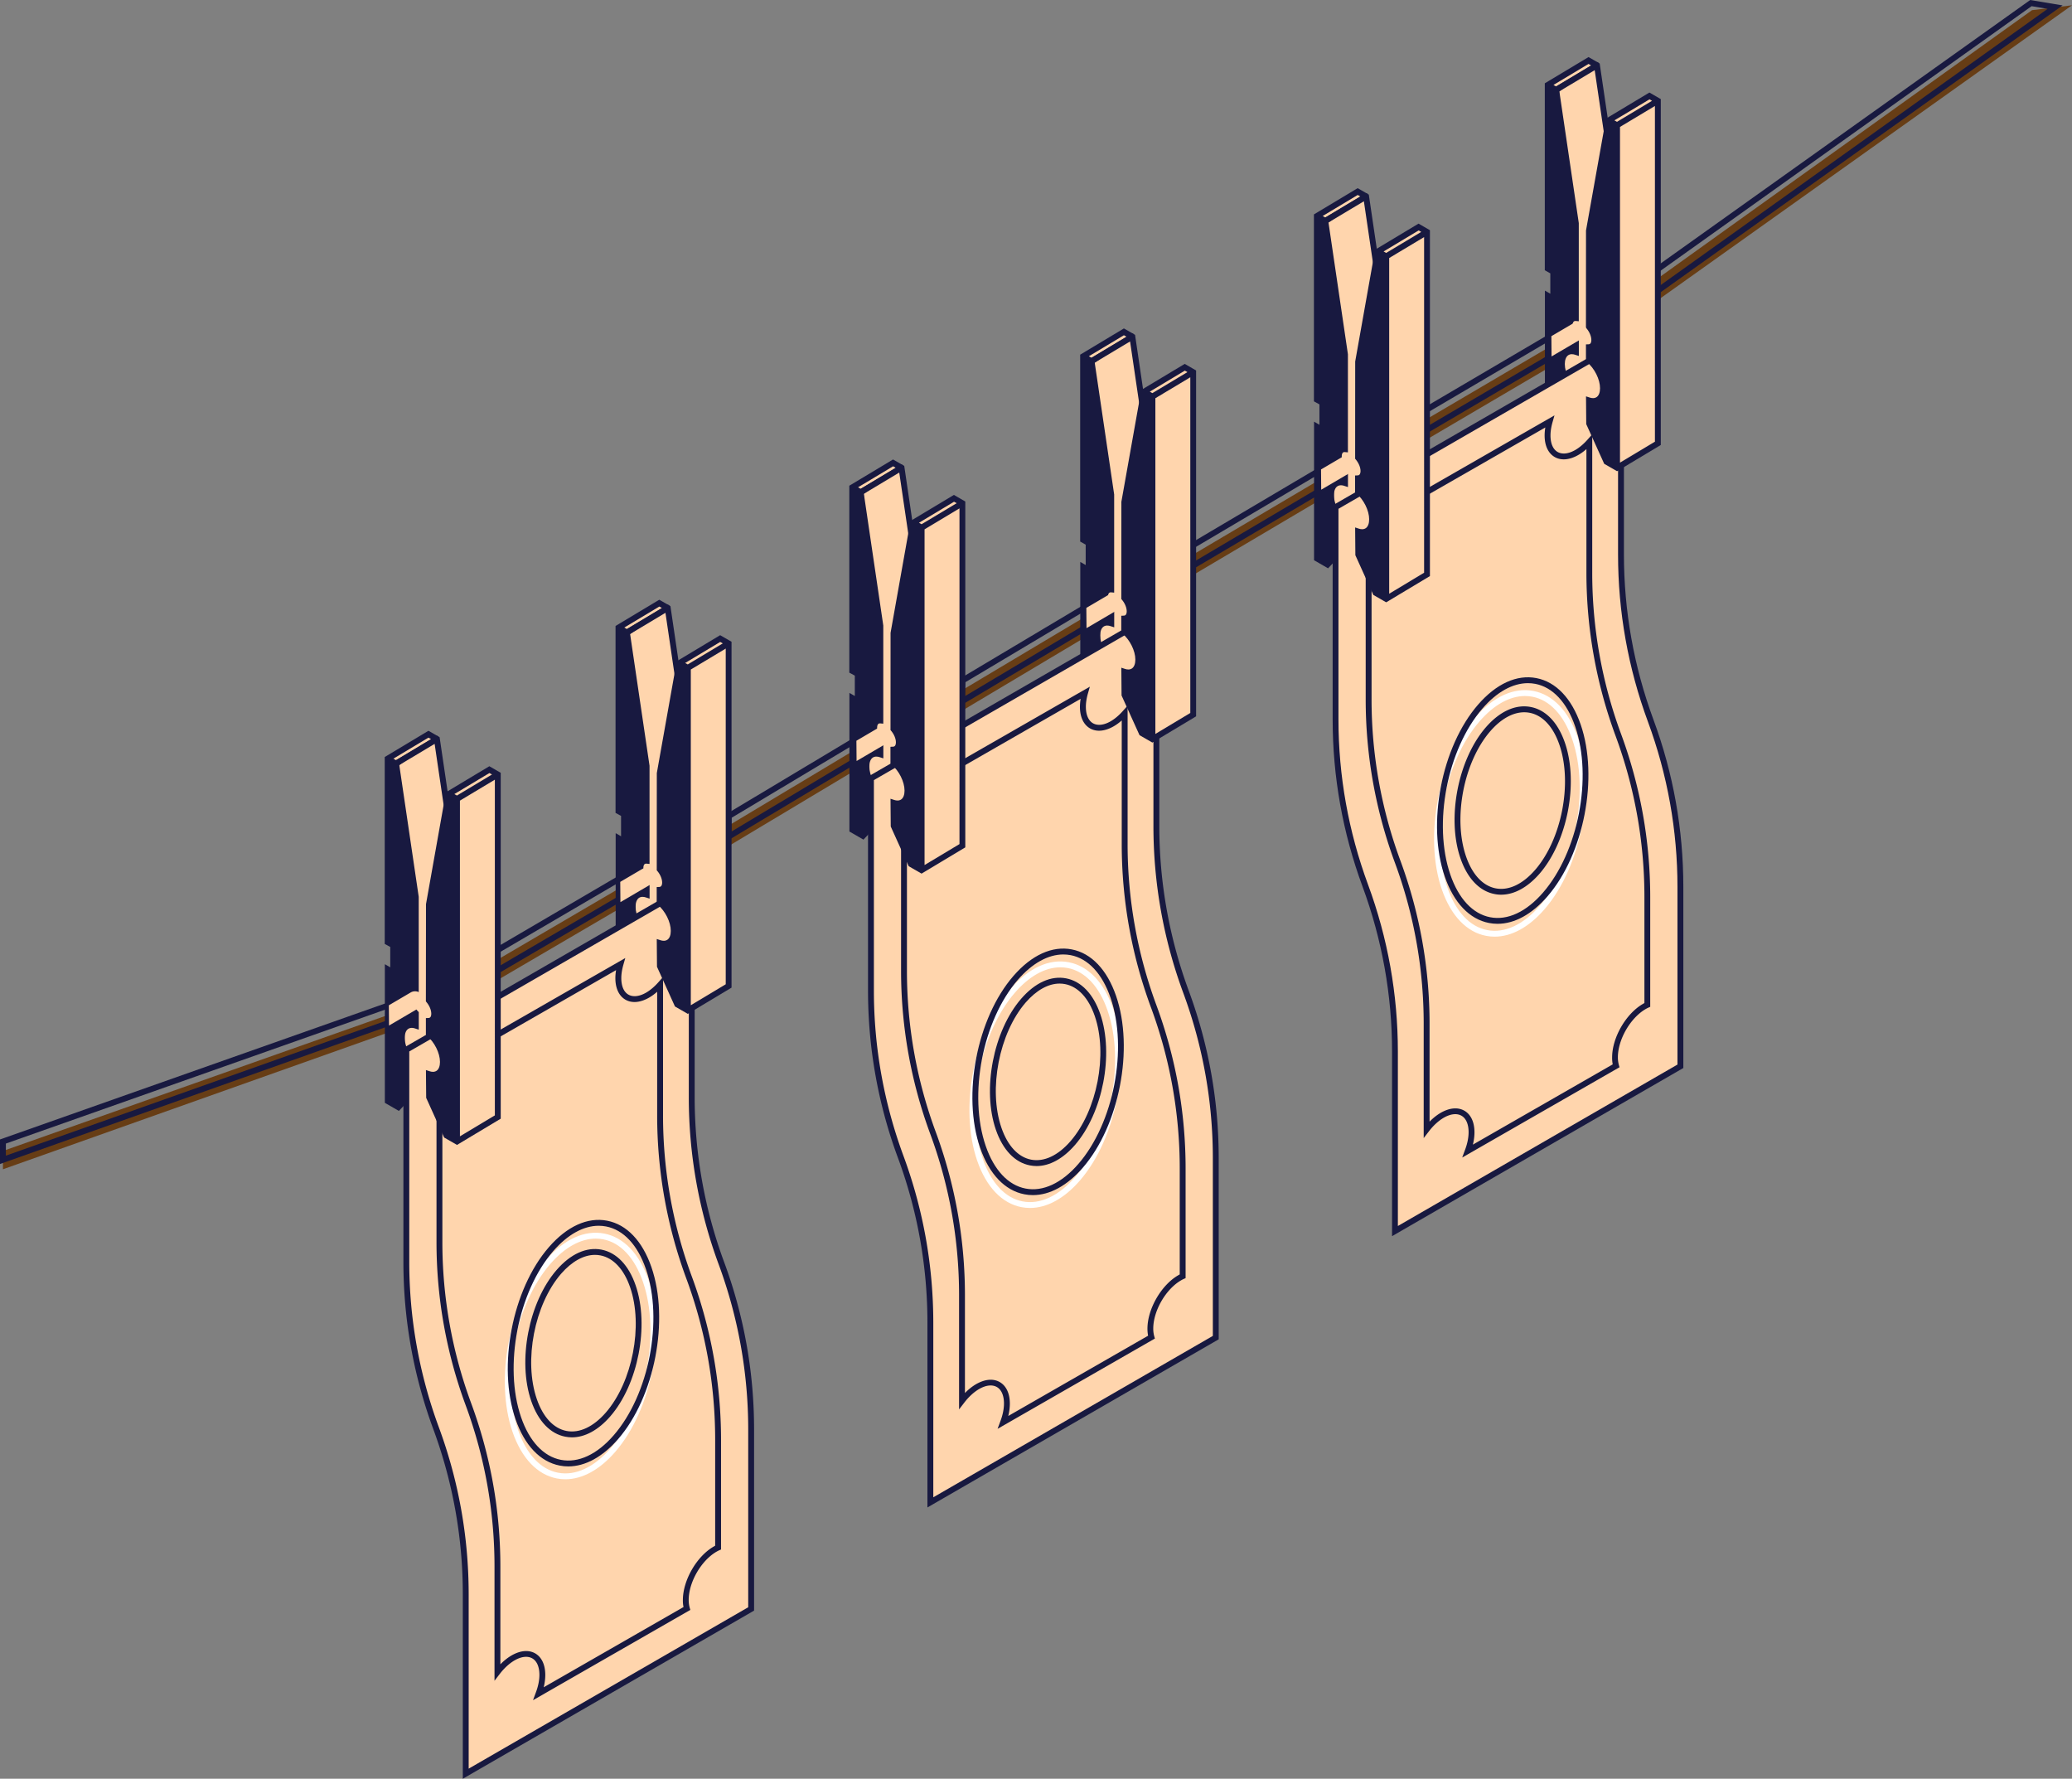 <svg width="628" height="539" fill="none" xmlns="http://www.w3.org/2000/svg"><rect width="100%" height="100%" fill="#808080" stroke="none"/><path d="M495.148 96.158L628 1.6l-12.116 1.477-123.832 88.739 3.096 4.34zM194.556 265.174l2.697 4.606-46.641 27.31-2.697-4.606 46.641-27.31zm237.698-131.905l46.632-27.415-2.704-4.59-43.982 25.849.054 6.156zm-24.852 7.698l2.717 4.595-48.519 28.687-2.717-4.594 48.519-28.688zm-115.953 74.476l46.632-27.806-2.74-4.59-43.643 26.027-.249 6.369zm-70.652 40.954l48.483-29.034-2.74-4.59-45.689 27.38-.054 6.244zM.89 354.316l125.13-44.405-2.776-4.341L.89 348.766v5.55z" fill="#673D15"/><path d="M494.934 94.539L625.153 1.637 615.332 0 490.824 88.74l4.11 5.799zM620.616 2.686l-125.255 89.38-2.064-2.9L615.759 1.868l4.857.818zM150.288 295.412l48.18-28.216-3.594-6.138-48.18 28.216 3.594 6.138zm45.743-28.839l-45.103 26.402-1.797-3.06 45.103-26.402 1.797 3.06zm235.333-134.621l48.732-28.642-3.612-6.138-45.209 26.561.089 8.219zm46.312-29.265l-44.551 26.188-.035-4.11 42.771-25.156 1.815 3.078zM361.3 172.622l50.048-29.586-3.629-6.12-50.049 29.603 3.63 6.103zm47.611-30.227l-46.989 27.789-1.815-3.06 46.989-27.789 1.815 3.06zm-118.423 71.803l48.821-29.105-3.647-6.12-44.818 26.721-.356 8.504zm46.383-29.728l-44.461 26.508.177-4.252 42.47-25.316 1.814 3.06zM219.89 255.116l50.618-30.315-3.648-6.102-46.899 28.091-.071 8.326zm48.18-30.92l-46.366 27.772.036-4.163 44.515-26.651 1.815 3.042zM0 352.715l127.372-45.188-3.736-5.888-.677.231-122.96 43.409v7.436zm124.667-46.131L1.779 350.189v-3.665l121.091-42.75 1.797 2.81z" fill="#181940"/><path d="M484.028 19.819l-12.383 7.418-2.545-1.476 12.366-7.42 2.562 1.477z" fill="#FFD5AD"/><path d="M484.028 19.819l5.96 40.366v58.175l-12.365 7.419-4.27-7.419V65.505l-1.708-38.268 12.383-7.418z" fill="#FFD5AD"/><path d="M480.825 30.546l5.961 40.385v58.157l-12.366 7.419-4.27-7.419V76.232l-1.708-38.267 12.383-7.419z" fill="#FFD5AD"/><path d="M477.303 127.007l13.575-8.148V60.185l-6.032-40.936-.818-.48-13.29 7.97 1.725 38.801v53.052l4.84 8.415zm11.796-9.163l-11.156 6.69-3.7-6.423V65.505l-1.691-37.787 10.782-6.458 5.765 39.068v57.516z" fill="#181940"/><path d="M470.738 90.554v-8.22l-1.637-.942V25.76l2.562 1.476 5.96 40.385v28.767c-1.103-.107-1.868.712-1.868 2.188 0 1.477.765 3.167 1.868 4.341v3.754c-2.437-.783-4.27.676-4.27 3.683 0 3.006 1.815 6.564 4.27 8.592v6.832l-5.32 5.622-3.202-1.85V89.593l1.637.96z" fill="#181940"/><path d="M468.211 81.89V25.245l13.255-7.953 3.06 1.762-11.903 8.628 5.889 39.922V97.35l-.96-.09c-.249-.017-.41.036-.552.161-.231.196-.356.623-.356 1.139 0 1.191.659 2.704 1.637 3.736l.249.249v5.319l-1.156-.374c-.587-.195-1.441-.302-2.1.178-.64.463-.996 1.406-.996 2.651 0 2.686 1.655 6.013 3.95 7.917l.32.267v7.596l-6.049 6.387-4.252-2.455V88.063l1.636.943v-6.173l-1.672-.943zm13.255-62.516l-10.622 6.369.801.462 10.622-6.369-.801-.462zM469.99 80.876l1.637.943v10.265l-1.637-.943v37.894l2.135 1.245 4.608-4.857v-6.066c-2.526-2.278-4.27-5.925-4.27-9.002 0-1.833.605-3.274 1.726-4.092.712-.516 1.566-.747 2.526-.676v-2.331c-1.138-1.352-1.868-3.149-1.868-4.679 0-1.05.321-1.903.926-2.455.266-.249.587-.427.942-.534V67.746l-5.906-39.957-.463-.267-.391-.231v53.585h.035z" fill="#181940"/><path d="M414.053 59.527l-12.366 7.419-2.562-1.477 12.383-7.418 2.545 1.476zm0 0l5.978 40.385v58.157l-12.383 7.419-4.253-7.419v-52.838l-1.708-38.285 12.366-7.419z" fill="#FFD5AD"/><path d="M410.85 68.796l5.978 40.367v58.175l-13.433-1.85-3.202 1.85v-52.856l-1.708-38.267 12.365-7.419z" fill="#FFD5AD"/><path d="M407.327 166.733l13.576-8.148V99.912l-6.032-40.936-.818-.48-13.291 7.97 1.726 38.801v53.051l4.839 8.415zm11.814-9.162l-11.155 6.689-3.701-6.422v-52.607l-1.69-37.787 10.782-6.458 5.764 39.068v57.517z" fill="#181940"/><path d="M400.762 130.263v-8.22l-1.637-.943V65.47l2.562 1.476 5.961 40.385v28.767c-1.103-.107-1.868.711-1.868 2.188 0 1.459.765 3.167 1.868 4.341v3.754c-2.438-.783-4.27.676-4.27 3.682 0 3.007 1.814 6.565 4.27 8.593v6.832l-5.32 5.622-3.203-1.851V129.32l1.637.943z" fill="#181940"/><path d="M398.236 121.616V64.971l13.255-7.952 3.06 1.761-11.903 8.629 5.889 39.921v29.746l-.961-.089c-.249-.018-.409.036-.551.16-.231.196-.356.623-.356 1.139 0 1.192.658 2.704 1.637 3.736l.249.249v5.319l-1.157-.373c-.587-.196-1.441-.303-2.099.178-.641.462-.996 1.405-.996 2.651 0 2.686 1.654 6.013 3.949 7.916l.321.267v7.597l-6.05 6.387-4.252-2.456v-41.985l1.637.943v-6.174l-1.672-.925zm13.272-62.533l-10.621 6.368.8.463 10.622-6.369-.801-.462zm-11.493 61.501l1.637.943v10.265l-1.637-.942v37.893l2.135 1.246 4.608-4.857v-6.067c-2.527-2.277-4.27-5.924-4.27-9.002 0-1.832.605-3.273 1.726-4.091.711-.516 1.565-.748 2.526-.677v-2.33c-1.139-1.352-1.868-3.149-1.868-4.679 0-1.05.32-1.904.925-2.455a2.37 2.37 0 01.943-.534v-27.842l-5.907-39.958-.462-.266-.392-.232v53.585h.036z" fill="#181940"/><path d="M404.819 153.657v64.313c0 17.185 3.042 34.229 9.002 50.347a145.543 145.543 0 019.003 50.347v54.368l86.504-49.92v-54.368a145.12 145.12 0 00-9.003-50.347 145.571 145.571 0 01-9.002-50.348v-64.312l-86.504 49.92z" fill="#FFD5AD"/><path d="M421.917 374.58l88.283-50.952v-54.884c0-17.346-3.042-34.389-9.056-50.668-5.925-16.064-8.949-32.912-8.949-50.044v-65.843l-88.284 50.952v64.829c0 17.345 3.043 34.389 9.056 50.667 5.925 16.083 8.95 32.913 8.95 50.045v55.898zm86.486-51.984l-84.725 48.906v-52.82c0-17.346-3.042-34.389-9.056-50.668-5.925-16.082-8.949-32.912-8.949-50.044v-63.797l84.742-48.906v62.765c0 17.345 3.043 34.389 9.056 50.667 5.925 16.065 8.95 32.913 8.95 50.045v53.852h-.018z" fill="#181940"/><path d="M416.881 171.305c4.911-2.846 8.896-9.731 8.896-15.406a9.59 9.59 0 00-.373-2.722l44.284-25.441c-.409 1.423-.641 2.847-.641 4.217 0 5.675 3.986 7.97 8.896 5.141 1.352-.783 2.616-1.868 3.772-3.149v39.584c0 16.777 2.971 33.428 8.789 49.191a141.896 141.896 0 018.789 49.191v32.628c-.302.142-.587.284-.889.462-4.911 2.847-8.896 9.732-8.896 15.407 0 .96.124 1.814.338 2.562l-44.925 25.778c.712-1.886 1.121-3.825 1.121-5.64 0-5.675-3.985-7.97-8.896-5.141-1.725.996-3.344 2.508-4.714 4.288v-31.988c0-16.776-2.972-33.428-8.79-49.191a141.892 141.892 0 01-8.789-49.191v-39.69a9.802 9.802 0 002.028-.89z" fill="#FFD5AD"/><path d="M413.892 178.226c4.911-2.829 8.896-9.732 8.896-15.407a9.596 9.596 0 00-.373-2.722l44.302-25.423c-.41 1.424-.641 2.847-.641 4.217 0 5.675 3.985 7.97 8.896 5.141 1.352-.783 2.615-1.868 3.772-3.149v39.584c0 16.777 2.971 33.429 8.789 49.191a141.9 141.9 0 018.789 49.191v32.628c-.302.142-.587.284-.889.462-4.911 2.847-8.896 9.732-8.896 15.407 0 .961.124 1.815.338 2.562l-44.925 25.778c.712-1.886 1.121-3.825 1.121-5.639 0-5.676-3.985-7.97-8.896-5.142-1.726.996-3.345 2.509-4.715 4.288v-31.988a142.04 142.04 0 00-8.789-49.19 141.9 141.9 0 01-8.789-49.191v-39.709c.623-.195 1.299-.48 2.01-.889z" fill="#FFD5AD"/><path d="M443.178 350.758l47.682-27.361-.196-.677a8.816 8.816 0 01-.302-2.33c0-5.391 3.79-11.955 8.451-14.642.285-.16.552-.302.836-.427l.516-.231v-33.197c0-16.937-2.971-33.589-8.842-49.493a140.638 140.638 0 01-8.736-48.871v-41.914l-1.548 1.743c-1.139 1.263-2.331 2.259-3.541 2.971-2.081 1.21-4.003 1.423-5.408.623-1.388-.801-2.153-2.58-2.153-4.999 0-1.228.213-2.562.605-3.968l.605-2.117-46.829 26.864.214.676c.231.729.338 1.565.338 2.473 0 5.39-3.79 11.955-8.451 14.641a9.068 9.068 0 01-1.868.819l-.623.195v40.367a142.44 142.44 0 008.843 49.493 140.566 140.566 0 018.735 48.871v34.603l1.602-2.082c1.352-1.761 2.9-3.166 4.448-4.074 2.081-1.21 4.003-1.423 5.408-.622 1.388.8 2.153 2.579 2.153 4.981 0 1.637-.373 3.487-1.067 5.319l-.872 2.366zm45.618-28.233l-42.38 24.319c.32-1.298.48-2.561.48-3.736 0-3.077-1.085-5.39-3.042-6.529-1.975-1.138-4.519-.907-7.188.623-1.156.676-2.313 1.583-3.38 2.686v-29.603c0-16.954-2.972-33.589-8.843-49.493a140.638 140.638 0 01-8.736-48.871v-39.086a10.82 10.82 0 001.601-.765c5.16-2.971 9.341-10.229 9.341-16.189 0-.819-.071-1.584-.231-2.295l41.953-24.053a14.563 14.563 0 00-.213 2.42c0 3.077 1.085 5.39 3.042 6.529 1.975 1.138 4.519.907 7.188-.623a14.623 14.623 0 002.438-1.779v37.431c0 16.937 2.971 33.589 8.842 49.494a140.558 140.558 0 018.736 48.87v32.076a5.861 5.861 0 00-.445.25c-5.16 2.971-9.341 10.229-9.341 16.189-.017.765.054 1.477.178 2.135z" fill="#181940"/><path d="M451.715 275.249c-8.759-1.696-13.477-15.373-10.538-30.547 2.94-15.174 12.425-26.1 21.184-24.403 8.76 1.697 13.478 15.374 10.538 30.548-2.939 15.174-12.424 26.099-21.184 24.402z" fill="#FFD5AD"/><path d="M454.992 271.11c3.949 0 8.006-2.206 11.618-6.351 8.451-9.732 11.903-27.54 7.686-39.726-2.1-6.085-5.765-9.91-10.337-10.799-4.573-.89-9.394 1.298-13.611 6.155-8.451 9.732-11.903 27.54-7.686 39.727 2.099 6.084 5.764 9.927 10.337 10.798a9.306 9.306 0 001.993.196zm6.992-55.275a8.68 8.68 0 011.655.16c3.914.765 7.098 4.181 8.984 9.642 4.021 11.636.712 28.679-7.348 37.965-3.789 4.359-8.024 6.334-11.938 5.587-3.914-.765-7.099-4.181-8.985-9.643-4.021-11.635-.712-28.678 7.348-37.983 3.256-3.753 6.85-5.728 10.284-5.728z" fill="#181940"/><path d="M452.999 283.83c5.124 0 10.408-2.864 15.105-8.29 11.085-12.756 15.604-36.133 10.088-52.109-2.74-7.916-7.49-12.916-13.415-14.054-5.924-1.157-12.187 1.708-17.685 8.041-11.084 12.756-15.603 36.133-10.088 52.109 2.74 7.916 7.491 12.916 13.415 14.054.836.16 1.708.249 2.58.249zm9.216-72.923c.747 0 1.495.071 2.242.213 5.266 1.014 9.554 5.604 12.063 12.898 5.337 15.443.961 38.037-9.75 50.365-5.053 5.836-10.746 8.486-16.013 7.455-5.266-1.014-9.554-5.604-12.063-12.898-5.319-15.443-.943-38.037 9.75-50.365 4.342-5.017 9.163-7.668 13.771-7.668z" fill="#fff"/><path d="M453.889 279.934c5.124 0 10.408-2.864 15.105-8.29 11.084-12.756 15.603-36.133 10.088-52.109-2.74-7.917-7.49-12.916-13.415-14.054-5.925-1.157-12.188 1.708-17.685 8.041-11.085 12.756-15.604 36.133-10.088 52.109 2.74 7.916 7.49 12.915 13.415 14.054.836.16 1.708.249 2.58.249zm9.216-72.923c.747 0 1.494.071 2.242.213 5.266 1.014 9.554 5.604 12.063 12.898 5.337 15.443.96 38.037-9.75 50.365-5.053 5.836-10.747 8.486-16.013 7.455-5.266-1.014-9.554-5.604-12.063-12.899-5.32-15.442-.943-38.036 9.75-50.365 4.341-5.017 9.163-7.667 13.771-7.667z" fill="#181940"/><path d="M343.205 102.029l-12.383 7.418-2.544-1.476 12.365-7.419 2.562 1.477z" fill="#FFD5AD"/><path d="M343.205 102.028l5.961 40.385v58.157l-12.366 7.419-4.27-7.419v-52.855l-1.708-38.268 12.383-7.419z" fill="#FFD5AD"/><path d="M340.003 112.756l5.96 40.385v58.157l-12.365 7.419-4.27-7.419v-52.856l-1.709-38.267 12.384-7.419z" fill="#FFD5AD"/><path d="M336.48 209.217l13.575-8.149v-58.655l-6.031-40.936-.819-.48-13.29 7.97 1.726 38.801v53.051l4.839 8.398zm11.796-9.145l-11.156 6.689-3.7-6.422v-52.624l-1.691-37.787 10.782-6.458 5.765 39.068v57.534z" fill="#181940"/><path d="M329.915 172.764v-8.219l-1.637-.943v-55.631l2.562 1.476 5.96 40.385v28.767c-1.103-.107-1.868.712-1.868 2.188 0 1.459.765 3.167 1.868 4.341v3.754c-2.437-.783-4.252.676-4.252 3.683 0 3.006 1.815 6.564 4.252 8.593v6.831l-5.319 5.622-3.203-1.85v-39.94l1.637.943z" fill="#181940"/><path d="M327.388 164.1v-56.627l13.255-7.953 3.06 1.761-11.902 8.629 5.889 39.922v29.746l-.961-.089c-.249-.018-.409.035-.552.16-.231.195-.355.622-.355 1.138 0 1.192.658 2.705 1.636 3.736l.249.249v5.32l-1.156-.374c-.587-.195-1.441-.302-2.099.178-.641.463-.997 1.406-.997 2.651 0 2.686 1.655 6.013 3.95 7.917l.32.267v7.596l-6.049 6.387-4.252-2.455v-41.986l1.637.943v-6.173l-1.673-.943zm13.255-62.516l-10.622 6.369.801.462 10.622-6.369-.801-.462zm-11.476 61.502l1.637.943v10.265l-1.637-.943v37.894l2.135 1.245 4.608-4.857v-6.066c-2.526-2.277-4.27-5.925-4.27-9.002 0-1.833.605-3.274 1.726-4.092.712-.516 1.566-.747 2.527-.676v-2.331c-1.139-1.352-1.868-3.149-1.868-4.679 0-1.049.32-1.903.925-2.455.267-.249.587-.427.943-.533v-27.843l-5.907-39.957-.463-.267-.391-.231v53.585h.035z" fill="#181940"/><path d="M273.229 141.737l-12.365 7.437-2.562-1.477 12.383-7.437 2.544 1.477zm.001 0l5.978 40.385v58.175l-12.383 7.418-4.253-7.436v-52.838l-1.708-38.267 12.366-7.437z" fill="#FFD5AD"/><path d="M270.027 151.006l5.978 40.385v58.157l-13.433-1.832-3.202 1.832v-52.856l-1.708-38.267 12.365-7.419z" fill="#FFD5AD"/><path d="M266.522 248.943l13.575-8.148v-58.673l-6.031-40.936-.818-.481-13.291 7.97 1.726 38.802v53.051l4.839 8.415zm11.796-9.162l-11.155 6.689-3.701-6.422v-52.607l-1.69-37.787 10.782-6.458 5.764 39.068v57.517z" fill="#181940"/><path d="M259.957 212.472v-8.219l-1.637-.943v-55.613l2.562 1.477 5.96 40.384v28.767c-1.103-.106-1.868.712-1.868 2.189 0 1.459.765 3.166 1.868 4.341v3.753c-2.437-.782-4.252.676-4.252 3.683 0 3.007 1.815 6.565 4.252 8.593v6.831l-5.319 5.622-3.203-1.85v-39.958l1.637.943z" fill="#181940"/><path d="M257.413 203.826v-56.645l13.255-7.952 3.06 1.761-11.903 8.628 5.889 39.922v29.746l-.96-.089c-.249-.018-.41.036-.552.16-.231.196-.356.623-.356 1.139 0 1.192.658 2.704 1.637 3.736l.249.249v5.319l-1.156-.373c-.587-.196-1.441-.303-2.1.178-.64.462-.996 1.405-.996 2.65 0 2.687 1.655 6.014 3.95 7.917l.32.267v7.597l-6.049 6.386-4.253-2.455v-42.003l1.637.943v-6.173l-1.672-.908zm13.273-62.534l-10.622 6.369.8.463 10.622-6.369-.8-.463zm-11.494 61.502l1.637.943v10.265l-1.637-.943v37.894l2.135 1.246 4.608-4.857v-6.067c-2.526-2.277-4.27-5.924-4.27-9.002 0-1.832.605-3.273 1.726-4.092.712-.515 1.566-.747 2.526-.676v-2.33c-1.138-1.352-1.868-3.149-1.868-4.679 0-1.05.32-1.904.925-2.455.267-.249.588-.427.943-.534v-27.842l-5.907-39.958-.462-.266-.392-.232v53.585h.036z" fill="#181940"/><path d="M263.996 235.867v64.313c0 17.185 3.042 34.229 9.003 50.347a145.566 145.566 0 019.002 50.347v54.368l86.504-49.92v-54.368c0-17.186-3.042-34.229-9.002-50.347a145.549 145.549 0 01-9.003-50.348v-64.312l-86.504 49.92z" fill="#FFD5AD"/><path d="M281.094 456.79l88.283-50.952v-54.884c0-17.346-3.042-34.389-9.056-50.668-5.925-16.064-8.949-32.912-8.949-50.044v-65.861l-88.284 50.952v64.829c0 17.346 3.043 34.389 9.057 50.667a143.913 143.913 0 018.949 50.045v55.916zm86.504-51.984l-84.725 48.906v-52.82c0-17.346-3.042-34.389-9.056-50.667-5.925-16.083-8.949-32.913-8.949-50.045v-63.797l84.725-48.906v62.765a145.72 145.72 0 009.056 50.667c5.924 16.065 8.949 32.913 8.949 50.045v53.852z" fill="#181940"/><path d="M276.059 253.515c4.91-2.846 8.896-9.731 8.896-15.406 0-1.032-.143-1.94-.374-2.722l44.302-25.423c-.409 1.423-.641 2.846-.641 4.216 0 5.675 3.986 7.97 8.896 5.142 1.352-.783 2.616-1.868 3.772-3.149v39.584a142.05 142.05 0 008.789 49.191 141.892 141.892 0 018.79 49.19v32.628c-.303.143-.588.285-.89.463-4.911 2.846-8.896 9.731-8.896 15.406 0 .961.125 1.815.338 2.562l-44.924 25.779c.711-1.886 1.12-3.825 1.12-5.64 0-5.675-3.985-7.97-8.896-5.141-1.725.996-3.344 2.508-4.714 4.287v-31.987c0-16.777-2.972-33.429-8.79-49.191a141.924 141.924 0 01-8.789-49.191v-39.708a10.151 10.151 0 002.011-.89z" fill="#FFD5AD"/><path d="M273.07 260.436c4.91-2.847 8.896-9.732 8.896-15.407a9.594 9.594 0 00-.374-2.722l44.302-25.423c-.409 1.424-.641 2.847-.641 4.217 0 5.675 3.986 7.97 8.896 5.141 1.352-.783 2.616-1.868 3.772-3.149v39.584c0 16.777 2.971 33.429 8.789 49.191a141.901 141.901 0 018.79 49.191v32.628c-.303.142-.588.284-.89.462-4.911 2.829-8.896 9.732-8.896 15.407 0 .96.125 1.814.338 2.562l-44.924 25.778c.711-1.886 1.12-3.825 1.12-5.639 0-5.676-3.985-7.971-8.895-5.142-1.726.996-3.345 2.509-4.715 4.288v-31.988c0-16.776-2.972-33.428-8.79-49.191a141.914 141.914 0 01-8.789-49.19v-39.709c.623-.196 1.299-.48 2.011-.889z" fill="#FFD5AD"/><path d="M302.355 432.968l47.682-27.362-.195-.676a8.774 8.774 0 01-.303-2.33c0-5.391 3.79-11.955 8.451-14.642.285-.16.552-.302.837-.427l.516-.231v-33.197c0-16.937-2.972-33.589-8.843-49.494a140.632 140.632 0 01-8.736-48.87v-41.915l-1.548 1.744c-1.138 1.263-2.331 2.259-3.54 2.971-2.082 1.21-4.004 1.423-5.409.623-1.388-.801-2.153-2.58-2.153-5 0-1.227.214-2.561.605-3.967l.605-2.117-46.828 26.864.213.676c.231.729.338 1.565.338 2.473 0 5.39-3.789 11.955-8.451 14.641a9.068 9.068 0 01-1.868.819l-.623.195v40.367a142.44 142.44 0 008.843 49.493 140.567 140.567 0 018.736 48.871v34.603l1.601-2.082c1.352-1.761 2.9-3.167 4.448-4.074 2.082-1.21 4.003-1.423 5.409-.623 1.387.801 2.152 2.58 2.152 4.982 0 1.636-.373 3.487-1.067 5.319l-.872 2.366zm45.619-28.216l-42.381 24.32c.32-1.299.481-2.562.481-3.736 0-3.078-1.086-5.39-3.043-6.529-1.975-1.139-4.519-.907-7.188.623-1.156.676-2.313 1.583-3.38 2.686v-29.603c0-16.955-2.971-33.589-8.843-49.494a140.632 140.632 0 01-8.736-48.87v-39.068a11.085 11.085 0 001.602-.765c5.159-2.971 9.34-10.23 9.34-16.19 0-.818-.071-1.583-.231-2.295l41.936-24.07a14.45 14.45 0 00-.214 2.419c0 3.078 1.085 5.391 3.043 6.529 1.974 1.139 4.519.908 7.187-.622a14.695 14.695 0 002.438-1.779v37.431c0 16.936 2.971 33.588 8.843 49.493a140.562 140.562 0 018.735 48.871v32.076c-.142.071-.302.16-.444.249-5.16 2.971-9.341 10.23-9.341 16.19 0 .747.071 1.458.196 2.134z" fill="#181940"/><path d="M310.885 357.46c-8.76-1.697-13.478-15.374-10.538-30.548 2.94-15.174 12.425-26.099 21.184-24.403 8.76 1.697 13.478 15.374 10.538 30.548-2.94 15.174-12.424 26.1-21.184 24.403z" fill="#FFD5AD"/><path d="M314.169 353.338c3.95 0 8.006-2.206 11.618-6.351 8.451-9.732 11.903-27.54 7.686-39.727-2.099-6.084-5.764-9.909-10.337-10.799-4.572-.889-9.394 1.299-13.611 6.156-8.451 9.731-11.902 27.54-7.686 39.726 2.1 6.085 5.765 9.927 10.337 10.799.659.125 1.335.196 1.993.196zm6.992-55.293c.552 0 1.103.053 1.655.16 3.914.765 7.099 4.181 8.985 9.642 4.021 11.635.712 28.679-7.348 37.965-3.79 4.359-8.024 6.334-11.939 5.587-3.914-.765-7.099-4.181-8.984-9.643-4.021-11.635-.712-28.678 7.348-37.983 3.256-3.736 6.849-5.728 10.283-5.728z" fill="#181940"/><path d="M312.176 366.04c5.124 0 10.409-2.864 15.106-8.29 11.084-12.756 15.603-36.133 10.088-52.108-2.74-7.917-7.491-12.916-13.415-14.055-5.925-1.156-12.188 1.708-17.686 8.041-11.084 12.756-15.603 36.133-10.088 52.109 2.74 7.917 7.491 12.916 13.415 14.054.854.16 1.709.249 2.58.249zm9.216-72.923c.748 0 1.495.071 2.242.214 5.267 1.014 9.555 5.604 12.063 12.898 5.338 15.442.961 38.036-9.75 50.365-5.053 5.835-10.746 8.486-16.012 7.454-5.267-1.014-9.555-5.604-12.063-12.898-5.32-15.442-.943-38.036 9.75-50.365 4.341-5.017 9.162-7.668 13.77-7.668z" fill="#fff"/><path d="M313.066 362.144c5.124 0 10.408-2.864 15.105-8.29 11.085-12.756 15.604-36.133 10.088-52.109-2.74-7.916-7.49-12.916-13.415-14.054-5.925-1.157-12.187 1.708-17.685 8.041-11.084 12.756-15.603 36.133-10.088 52.109 2.74 7.916 7.49 12.916 13.415 14.054.854.178 1.708.249 2.58.249zm9.216-72.923c.747 0 1.495.071 2.242.213 5.266 1.014 9.554 5.604 12.063 12.898 5.337 15.443.961 38.037-9.75 50.365-5.053 5.836-10.746 8.486-16.013 7.455-5.266-1.014-9.554-5.604-12.063-12.898-5.319-15.443-.943-38.037 9.75-50.365 4.341-5 9.163-7.668 13.771-7.668z" fill="#181940"/><path d="M202.383 184.239l-12.366 7.418-2.562-1.476 12.366-7.419 2.562 1.477z" fill="#FFD5AD"/><path d="M202.383 184.239l5.96 40.384v58.157l-12.365 7.419-4.27-7.419v-52.855l-1.691-38.268 12.366-7.418z" fill="#FFD5AD"/><path d="M199.18 194.966l5.96 40.385v58.157l-12.365 7.437-4.27-7.437V240.67l-1.69-38.285 12.365-7.419z" fill="#FFD5AD"/><path d="M195.657 291.427l13.575-8.148v-58.674l-6.031-40.936-.818-.48-13.291 7.97 1.726 38.801v53.052l4.839 8.415zm11.796-9.145l-11.155 6.69-3.701-6.423v-52.606l-1.69-37.787 10.782-6.458 5.764 39.068v57.516z" fill="#181940"/><path d="M189.092 254.974v-8.219l-1.637-.943v-55.631l2.562 1.476 5.96 40.385v28.767c-1.103-.106-1.868.712-1.868 2.188 0 1.459.765 3.167 1.868 4.341v3.754c-2.437-.783-4.252.676-4.252 3.683 0 3.006 1.815 6.565 4.252 8.593v6.831l-5.319 5.622-3.203-1.85v-39.958l1.637.961z" fill="#181940"/><path d="M186.566 246.328v-56.645l13.254-7.953 3.061 1.762-11.903 8.628 5.889 39.922v29.746l-.961-.089c-.249-.018-.409.035-.551.16-.232.196-.356.623-.356 1.139 0 1.192.658 2.704 1.637 3.736l.249.249v5.319l-1.157-.374c-.587-.195-1.441-.302-2.099.178-.641.463-.996 1.406-.996 2.651 0 2.686 1.654 6.013 3.949 7.917l.321.267v7.596l-6.05 6.387-4.252-2.455v-42.003l1.637.942v-6.173l-1.672-.907zm13.272-62.534l-10.621 6.369.8.463 10.622-6.369-.801-.463zm-11.493 61.502l1.637.943v10.265l-1.637-.943v37.894l2.135 1.245 4.608-4.857v-6.066c-2.527-2.277-4.27-5.924-4.27-9.002 0-1.833.605-3.274 1.726-4.092.711-.516 1.565-.747 2.526-.676v-2.331c-1.139-1.352-1.868-3.148-1.868-4.678 0-1.05.32-1.904.925-2.456.267-.249.587-.427.943-.533v-27.842l-5.907-39.958-.462-.267-.392-.231v53.585h.036z" fill="#181940"/><path d="M132.425 223.965l-12.383 7.419-2.545-1.477 12.366-7.419 2.562 1.477zm0 0l5.96 40.367v58.175l-12.365 7.418-4.27-7.418v-52.856l-1.708-38.267 12.383-7.419z" fill="#FFD5AD"/><path d="M129.222 233.216l5.961 40.385v58.157l-13.433-1.832-3.203 1.832v-52.856l-1.708-38.267 12.383-7.419z" fill="#FFD5AD"/><path d="M125.7 331.153l13.575-8.148v-58.673l-6.032-40.936-.818-.481-13.291 7.971 1.726 38.801v53.051l4.84 8.415zm11.796-9.162l-11.156 6.689-3.701-6.422v-52.607l-1.69-37.787 10.782-6.458 5.765 39.068v57.517z" fill="#181940"/><path d="M119.134 294.7v-8.219l-1.637-.943v-55.631l2.562 1.477 5.961 40.384v28.768c-1.104-.107-1.869.711-1.869 2.188 0 1.476.765 3.167 1.869 4.341v3.754c-2.438-.783-4.253.676-4.253 3.682 0 3.007 1.815 6.565 4.253 8.593v6.832l-5.32 5.621-3.203-1.85V293.74l1.637.96z" fill="#181940"/><path d="M116.608 286.036v-56.645l13.255-7.952 3.06 1.761-11.903 8.629 5.889 39.921v29.746l-.961-.089c-.249-.017-.409.036-.551.16-.231.196-.356.623-.356 1.139 0 1.192.658 2.704 1.637 3.736l.249.249v5.319l-1.156-.373c-.588-.196-1.442-.303-2.1.178-.64.462-.996 1.405-.996 2.651 0 2.686 1.654 6.013 3.95 7.916l.32.267v7.597l-6.049 6.387-4.253-2.456v-42.003l1.637.943v-6.173l-1.672-.908zm13.255-62.516l-10.622 6.369.801.463 10.621-6.369-.8-.463zm-11.476 61.502l1.637.943v10.265l-1.637-.943v37.894l2.135 1.246 4.608-4.857v-6.067c-2.526-2.277-4.27-5.924-4.27-9.002 0-1.832.605-3.273 1.726-4.092.711-.516 1.565-.747 2.526-.676v-2.33c-1.138-1.352-1.868-3.149-1.868-4.679 0-1.05.32-1.904.925-2.455a2.37 2.37 0 01.943-.534v-27.842l-5.907-39.958-.462-.267-.392-.231v53.585h.036z" fill="#181940"/><path d="M123.173 318.095v64.313c0 17.185 3.043 34.229 9.003 50.347a145.563 145.563 0 019.003 50.347v54.368l86.504-49.92v-54.368c0-17.186-3.043-34.229-9.003-50.347a145.549 145.549 0 01-9.003-50.348v-64.312l-86.504 49.92z" fill="#FFD5AD"/><path d="M140.271 539l88.283-50.952v-54.884c0-17.346-3.042-34.389-9.056-50.667a143.84 143.84 0 01-8.949-50.045v-65.861l-88.283 50.952v64.829c0 17.346 3.042 34.389 9.056 50.667 5.925 16.083 8.949 32.913 8.949 50.045V539zm86.504-51.966L142.05 535.94v-52.82c0-17.346-3.042-34.389-9.056-50.668-5.924-16.082-8.949-32.912-8.949-50.044v-63.797l84.725-48.906v62.765a145.72 145.72 0 009.056 50.667c5.925 16.065 8.949 32.912 8.949 50.045v53.852z" fill="#181940"/><path d="M135.236 335.725c4.911-2.829 8.896-9.731 8.896-15.406 0-1.032-.142-1.94-.374-2.722l44.302-25.423c-.409 1.423-.64 2.846-.64 4.216 0 5.676 3.985 7.97 8.896 5.142 1.352-.783 2.615-1.868 3.771-3.149v39.584c0 16.776 2.972 33.428 8.79 49.191a141.89 141.89 0 018.789 49.19v32.628a10.81 10.81 0 00-.89.463c-4.91 2.846-8.896 9.731-8.896 15.406 0 .961.125 1.815.338 2.562l-44.924 25.779c.711-1.886 1.121-3.825 1.121-5.64 0-5.675-3.986-7.97-8.896-5.141-1.726.996-3.345 2.508-4.715 4.287v-31.987c0-16.777-2.971-33.429-8.789-49.191a141.9 141.9 0 01-8.789-49.191v-39.708c.622-.178 1.298-.481 2.01-.89z" fill="#FFD5AD"/><path d="M132.247 342.646c4.91-2.847 8.896-9.732 8.896-15.407a9.558 9.558 0 00-.374-2.722l44.302-25.423c-.409 1.424-.64 2.847-.64 4.217 0 5.675 3.985 7.97 8.895 5.141 1.353-.783 2.616-1.868 3.772-3.149v39.584c0 16.777 2.972 33.429 8.79 49.191a141.9 141.9 0 018.789 49.191v32.628c-.303.142-.587.284-.89.462-4.91 2.847-8.896 9.732-8.896 15.407 0 .961.125 1.815.338 2.562l-44.924 25.778c.711-1.886 1.121-3.825 1.121-5.639 0-5.676-3.986-7.97-8.896-5.142-1.726.997-3.345 2.509-4.715 4.288v-31.988a142.05 142.05 0 00-8.789-49.191 141.892 141.892 0 01-8.79-49.19v-39.709c.623-.196 1.299-.48 2.011-.889z" fill="#FFD5AD"/><path d="M161.55 515.196l47.682-27.362-.195-.676a8.774 8.774 0 01-.303-2.33c0-5.391 3.79-11.955 8.451-14.642.285-.16.552-.302.837-.427l.516-.231v-33.197c0-16.937-2.972-33.589-8.843-49.494a140.632 140.632 0 01-8.736-48.87v-41.915l-1.548 1.744c-1.138 1.263-2.33 2.259-3.54 2.971-2.082 1.21-4.003 1.423-5.409.622-1.388-.8-2.153-2.579-2.153-4.999 0-1.227.214-2.562.605-3.967l.605-2.117-46.828 26.864.213.676c.232.729.338 1.565.338 2.473 0 5.39-3.789 11.955-8.451 14.641a9.068 9.068 0 01-1.868.819l-.623.195v40.367a142.44 142.44 0 008.843 49.493 140.567 140.567 0 018.736 48.871v34.603l1.601-2.082c1.352-1.761 2.9-3.167 4.448-4.074 2.082-1.21 4.003-1.423 5.409-.623 1.387.801 2.152 2.58 2.152 4.982 0 1.636-.373 3.487-1.067 5.319l-.872 2.366zm45.619-28.233l-42.381 24.319c.32-1.298.481-2.562.481-3.736 0-3.077-1.086-5.39-3.043-6.529-1.975-1.138-4.519-.907-7.188.623-1.156.676-2.313 1.583-3.38 2.686v-29.603c0-16.955-2.971-33.589-8.843-49.494a140.632 140.632 0 01-8.736-48.87v-39.068a11.085 11.085 0 001.602-.765c5.159-2.971 9.34-10.23 9.34-16.19 0-.818-.071-1.583-.231-2.295l41.936-24.07a14.45 14.45 0 00-.214 2.419c0 3.078 1.085 5.391 3.043 6.529 1.974 1.139 4.519.908 7.188-.622a14.73 14.73 0 002.437-1.779v37.431a142.44 142.44 0 008.843 49.493 140.566 140.566 0 018.735 48.871v32.076c-.142.071-.302.16-.444.249-5.16 2.971-9.341 10.23-9.341 16.19a9.213 9.213 0 00.196 2.135z" fill="#181940"/><path d="M170.052 439.666c-8.76-1.697-13.478-15.374-10.538-30.548 2.94-15.174 12.424-26.099 21.184-24.402 8.76 1.697 13.478 15.373 10.538 30.547-2.94 15.174-12.424 26.1-21.184 24.403z" fill="#FFD5AD"/><path d="M173.346 435.548c3.95 0 8.007-2.206 11.618-6.351 8.451-9.732 11.903-27.54 7.686-39.727-2.099-6.084-5.764-9.909-10.337-10.799-4.572-.889-9.394 1.299-13.61 6.156-8.452 9.731-11.903 27.54-7.687 39.726 2.1 6.085 5.765 9.927 10.337 10.799.659.125 1.335.196 1.993.196zm6.992-55.293c.552 0 1.103.053 1.655.16 3.914.765 7.099 4.181 8.985 9.642 4.021 11.635.712 28.679-7.348 37.965-3.79 4.359-8.024 6.334-11.938 5.587-3.915-.765-7.099-4.181-8.985-9.643-4.021-11.635-.712-28.678 7.348-37.983 3.256-3.736 6.85-5.728 10.283-5.728z" fill="#181940"/><path d="M171.353 448.25c5.125 0 10.409-2.864 15.106-8.29 11.084-12.756 15.603-36.132 10.088-52.108-2.74-7.917-7.491-12.916-13.415-14.055-5.925-1.156-12.188 1.708-17.685 8.041-11.085 12.756-15.604 36.133-10.088 52.109 2.74 7.917 7.49 12.916 13.415 14.054.854.178 1.708.249 2.579.249zm9.217-72.923c.747 0 1.494.071 2.241.214 5.267 1.014 9.555 5.604 12.063 12.898 5.338 15.442.961 38.036-9.75 50.365-5.052 5.835-10.746 8.486-16.012 7.454-5.267-1.014-9.555-5.604-12.063-12.898-5.32-15.442-.943-38.036 9.75-50.365 4.341-4.999 9.163-7.668 13.771-7.668z" fill="#fff"/><path d="M172.243 444.354c5.124 0 10.408-2.864 15.105-8.29 11.085-12.756 15.604-36.133 10.088-52.109-2.739-7.916-7.49-12.916-13.415-14.054-5.924-1.157-12.187 1.708-17.685 8.041-11.084 12.756-15.603 36.133-10.088 52.109 2.74 7.916 7.491 12.916 13.415 14.054.854.178 1.708.249 2.58.249zm9.216-72.923c.748 0 1.495.071 2.242.213 5.267 1.014 9.554 5.604 12.063 12.898 5.338 15.443.961 38.037-9.75 50.365-5.053 5.836-10.746 8.487-16.013 7.455-5.266-1.014-9.554-5.604-12.063-12.898-5.319-15.443-.943-38.037 9.75-50.366 4.342-4.999 9.163-7.667 13.771-7.667z" fill="#181940"/><path d="M499.934 29.07l-12.383 7.418 2.562 1.477 12.365-7.419-2.544-1.476z" fill="#FFD5AD"/><path d="M490.113 141.755l12.365-7.419V30.546l-12.365 7.419v103.79z" fill="#FFD5AD"/><path d="M481.59 109.038v-3.843c.961-.035 1.62-.818 1.62-2.17 0-1.352-.659-2.9-1.62-4.038V69.988l5.961-33.5 2.562 1.477v103.79l-3.203-1.85-5.32-11.76v-6.831c2.438.782 4.271-.676 4.271-3.683 0-3.007-1.833-6.565-4.271-8.593z" fill="#181940"/><path d="M482.32 103.025c0-1.103-.552-2.42-1.423-3.47l-.214-.248.018-29.461 6.049-33.91 13.166-7.898 3.452 1.992v104.804l-13.255 7.953-3.897-2.242-5.444-12.026-.071-8.415 1.156.373c.587.196 1.424.303 2.1-.177.64-.463.996-1.406.996-2.651 0-2.687-1.655-6.013-3.95-7.917l-.32-.267v-5.106l.854-.035c.694-.054.783-.836.783-1.299zm17.614-72.924l-10.622 6.37.409.23.374.214 10.622-6.369-.783-.444zm1.654 103.737V32.112l-10.586 6.351V140.19l10.586-6.351zM482.48 98.666c1.014 1.335 1.619 2.936 1.619 4.359 0 1.566-.729 2.491-1.619 2.864v2.74c2.526 2.277 4.27 5.924 4.27 9.002 0 1.832-.605 3.273-1.726 4.092-.711.516-1.583.747-2.526.676v5.568l5.124 11.333 1.601.925V38.481l-.712-.41-.302-.177-5.729 32.094v28.678z" fill="#181940"/><path d="M470.257 108.006l9.252-5.426a2.668 2.668 0 00.943-3.647 2.668 2.668 0 00-3.647-.943l-6.601 3.879.053 6.137zm-40.298-39.21l-12.366 7.419 2.562 1.476 12.366-7.436-2.562-1.46z" fill="#FFD5AD"/><path d="M420.155 181.481l12.366-7.418V70.255l-12.366 7.436v103.79z" fill="#FFD5AD"/><path d="M411.633 148.747v-3.843c.961-.036 1.619-.818 1.619-2.17 0-1.353-.658-2.9-1.619-4.039v-28.999l5.96-33.5 2.563 1.478v103.79l-3.203-1.851-5.32-11.759v-6.832c2.438.783 4.252-.676 4.252-3.682 0-3.007-1.814-6.547-4.252-8.593z" fill="#181940"/><path d="M412.363 142.733c0-1.103-.552-2.419-1.424-3.469l-.213-.249.018-29.461 6.031-33.89 13.166-7.9 3.452 1.993V174.56l-13.255 7.952-3.897-2.241-5.444-12.027-.071-8.415 1.156.374c.587.195 1.424.302 2.1-.178.64-.463.996-1.406.996-2.651 0-2.686-1.655-6.013-3.95-7.917l-.32-.267v-5.105l.854-.036c.694-.053.801-.854.801-1.317zm17.614-72.905l-10.622 6.369.409.231.374.214 10.621-6.37-.782-.444zm1.654 103.719V71.838l-10.586 6.351v101.727l10.586-6.369zm-19.108-35.172c1.014 1.334 1.619 2.935 1.619 4.358 0 1.566-.73 2.491-1.619 2.865v2.74c2.526 2.277 4.27 5.924 4.27 9.002 0 1.832-.605 3.273-1.726 4.091-.712.516-1.583.748-2.526.676v5.569l5.124 11.332 1.619.926V78.207l-.712-.409-.302-.178-5.729 32.094v28.661h-.018z" fill="#181940"/><path d="M400.442 148.391l9.252-5.426a2.669 2.669 0 00.943-3.647 2.668 2.668 0 00-3.648-.943l-6.6 3.878.053 6.138zm-41.331-37.111l-12.383 7.418 2.562 1.477 12.366-7.419-2.545-1.476z" fill="#FFD5AD"/><path d="M349.29 223.965l12.366-7.419v-103.79l-12.366 7.419v103.79z" fill="#FFD5AD"/><path d="M340.768 191.248v-3.842c.961-.036 1.619-.819 1.619-2.171 0-1.352-.658-2.9-1.619-4.038v-28.999l5.96-33.5 2.562 1.477v103.79l-3.202-1.85-5.32-11.76v-6.831c2.437.783 4.27-.676 4.27-3.683 0-3.007-1.833-6.565-4.27-8.593z" fill="#181940"/><path d="M341.497 185.235c0-1.103-.551-2.419-1.423-3.469l-.213-.249.017-29.461 6.032-33.891 13.166-7.899 3.451 1.992v104.804l-13.255 7.953-3.896-2.242-5.444-12.026-.071-8.415 1.156.373c.587.196 1.423.303 2.099-.178.641-.462.997-1.405.997-2.65 0-2.687-1.655-6.013-3.95-7.917l-.32-.267v-5.106l.854-.035c.711-.072.8-.854.8-1.317zm17.614-72.923l-10.621 6.369.409.231.373.213 10.622-6.369-.783-.444zm1.655 103.736V114.322l-10.586 6.351V222.4l10.586-6.352zm-19.109-35.172c1.015 1.335 1.62 2.936 1.62 4.359 0 1.566-.73 2.491-1.62 2.864v2.74c2.527 2.277 4.271 5.924 4.271 9.002 0 1.833-.605 3.274-1.726 4.092-.712.516-1.584.747-2.527.676v5.568l5.124 11.333 1.619.925V120.691l-.711-.409-.303-.178-5.729 32.094v28.678h-.018z" fill="#181940"/><path d="M329.31 190.341l9.252-5.426a2.668 2.668 0 00.943-3.647 2.67 2.67 0 00-3.648-.943l-6.6 3.878.053 6.138zm-40.174-39.335l-12.366 7.419 2.562 1.476 12.366-7.418-2.562-1.477z" fill="#FFD5AD"/><path d="M279.332 263.692l12.366-7.419v-103.79l-12.366 7.419v103.79z" fill="#FFD5AD"/><path d="M270.81 230.975v-3.843c.961-.036 1.619-.818 1.619-2.171 0-1.352-.658-2.899-1.619-4.038v-28.981l5.96-33.499 2.563 1.476v103.79l-3.203-1.85-5.32-11.76v-6.831c2.438.783 4.27-.676 4.27-3.683 0-3.006-1.832-6.582-4.27-8.61z" fill="#181940"/><path d="M271.54 224.944c0-1.103-.552-2.42-1.424-3.469l-.213-.25.018-29.461 6.031-33.891 13.166-7.899 3.452 1.993v104.804l-13.255 7.952-3.897-2.241-5.444-12.027-.071-8.415 1.156.374c.587.196 1.424.302 2.1-.178.64-.462.996-1.405.996-2.651 0-2.686-1.655-6.013-3.95-7.916l-.32-.267v-5.106l.854-.036c.694-.053.801-.836.801-1.316zm17.614-72.906l-10.622 6.369.409.231.374.214 10.639-6.369-.8-.445zm1.654 103.737V154.048l-10.586 6.352v101.726l10.586-6.351zM271.7 220.603c1.014 1.334 1.619 2.935 1.619 4.358 0 1.566-.73 2.491-1.619 2.865v2.74c2.526 2.277 4.27 5.924 4.27 9.002 0 1.832-.605 3.273-1.726 4.091-.712.516-1.583.748-2.526.676v5.569l5.124 11.332 1.619.925V160.417l-.712-.409-.302-.178-5.729 32.094v28.679h-.018z" fill="#181940"/><path d="M259.619 230.601l9.252-5.426a2.668 2.668 0 00.943-3.647 2.67 2.67 0 00-3.648-.943l-6.6 3.878.053 6.138zm-41.33-37.111l-12.366 7.419 2.544 1.476 12.384-7.419-2.562-1.476z" fill="#FFD5AD"/><path d="M208.467 306.193l12.384-7.436v-103.79l-12.384 7.418v103.808z" fill="#FFD5AD"/><path d="M199.945 273.458v-3.842c.961-.036 1.619-.819 1.619-2.171 0-1.352-.658-2.9-1.619-4.038v-28.981l5.961-33.5 2.562 1.477v103.79l-3.203-1.85-5.32-11.76v-6.831c2.438.782 4.27-.676 4.27-3.683 0-3.007-1.832-6.565-4.27-8.611z" fill="#181940"/><path d="M200.692 267.445c0-1.103-.551-2.419-1.423-3.469l-.214-.249.018-29.461 6.032-33.891 13.166-7.899 3.451 1.992v104.804l-13.255 7.953-3.896-2.242-5.444-12.026-.072-8.415 1.157.373c.587.196 1.423.303 2.099-.177.641-.463.997-1.406.997-2.651 0-2.687-1.655-6.013-3.95-7.917l-.32-.267v-5.106l.854-.035c.694-.071.8-.854.8-1.317zm17.597-72.923l-10.622 6.369.409.231.374.214 10.621-6.37-.782-.444zm1.672 103.736V196.532l-10.586 6.351V304.61l10.586-6.352zm-19.126-35.172c1.014 1.335 1.619 2.936 1.619 4.359 0 1.566-.73 2.491-1.619 2.864v2.74c2.526 2.277 4.27 5.924 4.27 9.002 0 1.833-.605 3.274-1.726 4.092-.712.516-1.584.747-2.527.676v5.569l5.125 11.332 1.619.925V202.901l-.712-.409-.303-.178-5.729 32.094v28.678h-.017z" fill="#181940"/><path d="M188.042 273.369l9.252-5.426a2.668 2.668 0 00.943-3.647 2.668 2.668 0 00-3.647-.943l-6.601 3.879.053 6.137zm-39.711-40.153l-12.383 7.419 2.562 1.476 12.365-7.418-2.544-1.477z" fill="#FFD5AD"/><path d="M138.51 345.902l12.365-7.419v-103.79l-12.365 7.419v103.79z" fill="#FFD5AD"/><path d="M129.987 313.185v-3.843c.961-.036 1.62-.819 1.62-2.171 0-1.352-.659-2.899-1.62-4.038v-28.981l5.961-33.499 2.562 1.476v103.79l-3.203-1.85-5.32-11.76v-6.831c2.438.783 4.271-.676 4.271-3.683 0-3.006-1.833-6.582-4.271-8.61z" fill="#181940"/><path d="M130.717 307.171c0-1.103-.552-2.419-1.423-3.469l-.214-.249.036-29.479 6.031-33.891 13.166-7.899 3.452 1.993v104.804l-13.255 7.952-3.897-2.241-5.444-12.027-.071-8.415 1.156.374c.588.196 1.424.302 2.1-.178.64-.462.996-1.405.996-2.651 0-2.686-1.654-6.013-3.95-7.916l-.32-.267v-5.106l.854-.036c.694-.053.783-.836.783-1.299zm17.614-72.923l-10.622 6.369.409.231.374.214 10.622-6.369-.783-.445zm1.654 103.737V236.258l-10.586 6.352v101.726l10.586-6.351zm-19.108-35.172c1.014 1.334 1.619 2.935 1.619 4.358 0 1.566-.729 2.491-1.619 2.865v2.74c2.527 2.277 4.27 5.924 4.27 9.002 0 1.832-.605 3.273-1.726 4.091-.711.516-1.583.748-2.526.676v5.569l5.124 11.332 1.619.926V242.627l-.712-.409-.302-.178-5.729 32.094v28.679h-.018z" fill="#181940"/><path d="M117.907 310.765l9.251-5.426a2.667 2.667 0 00.943-3.647 2.668 2.668 0 00-3.647-.943l-6.601 3.878.054 6.138z" fill="#FFD5AD"/></svg>